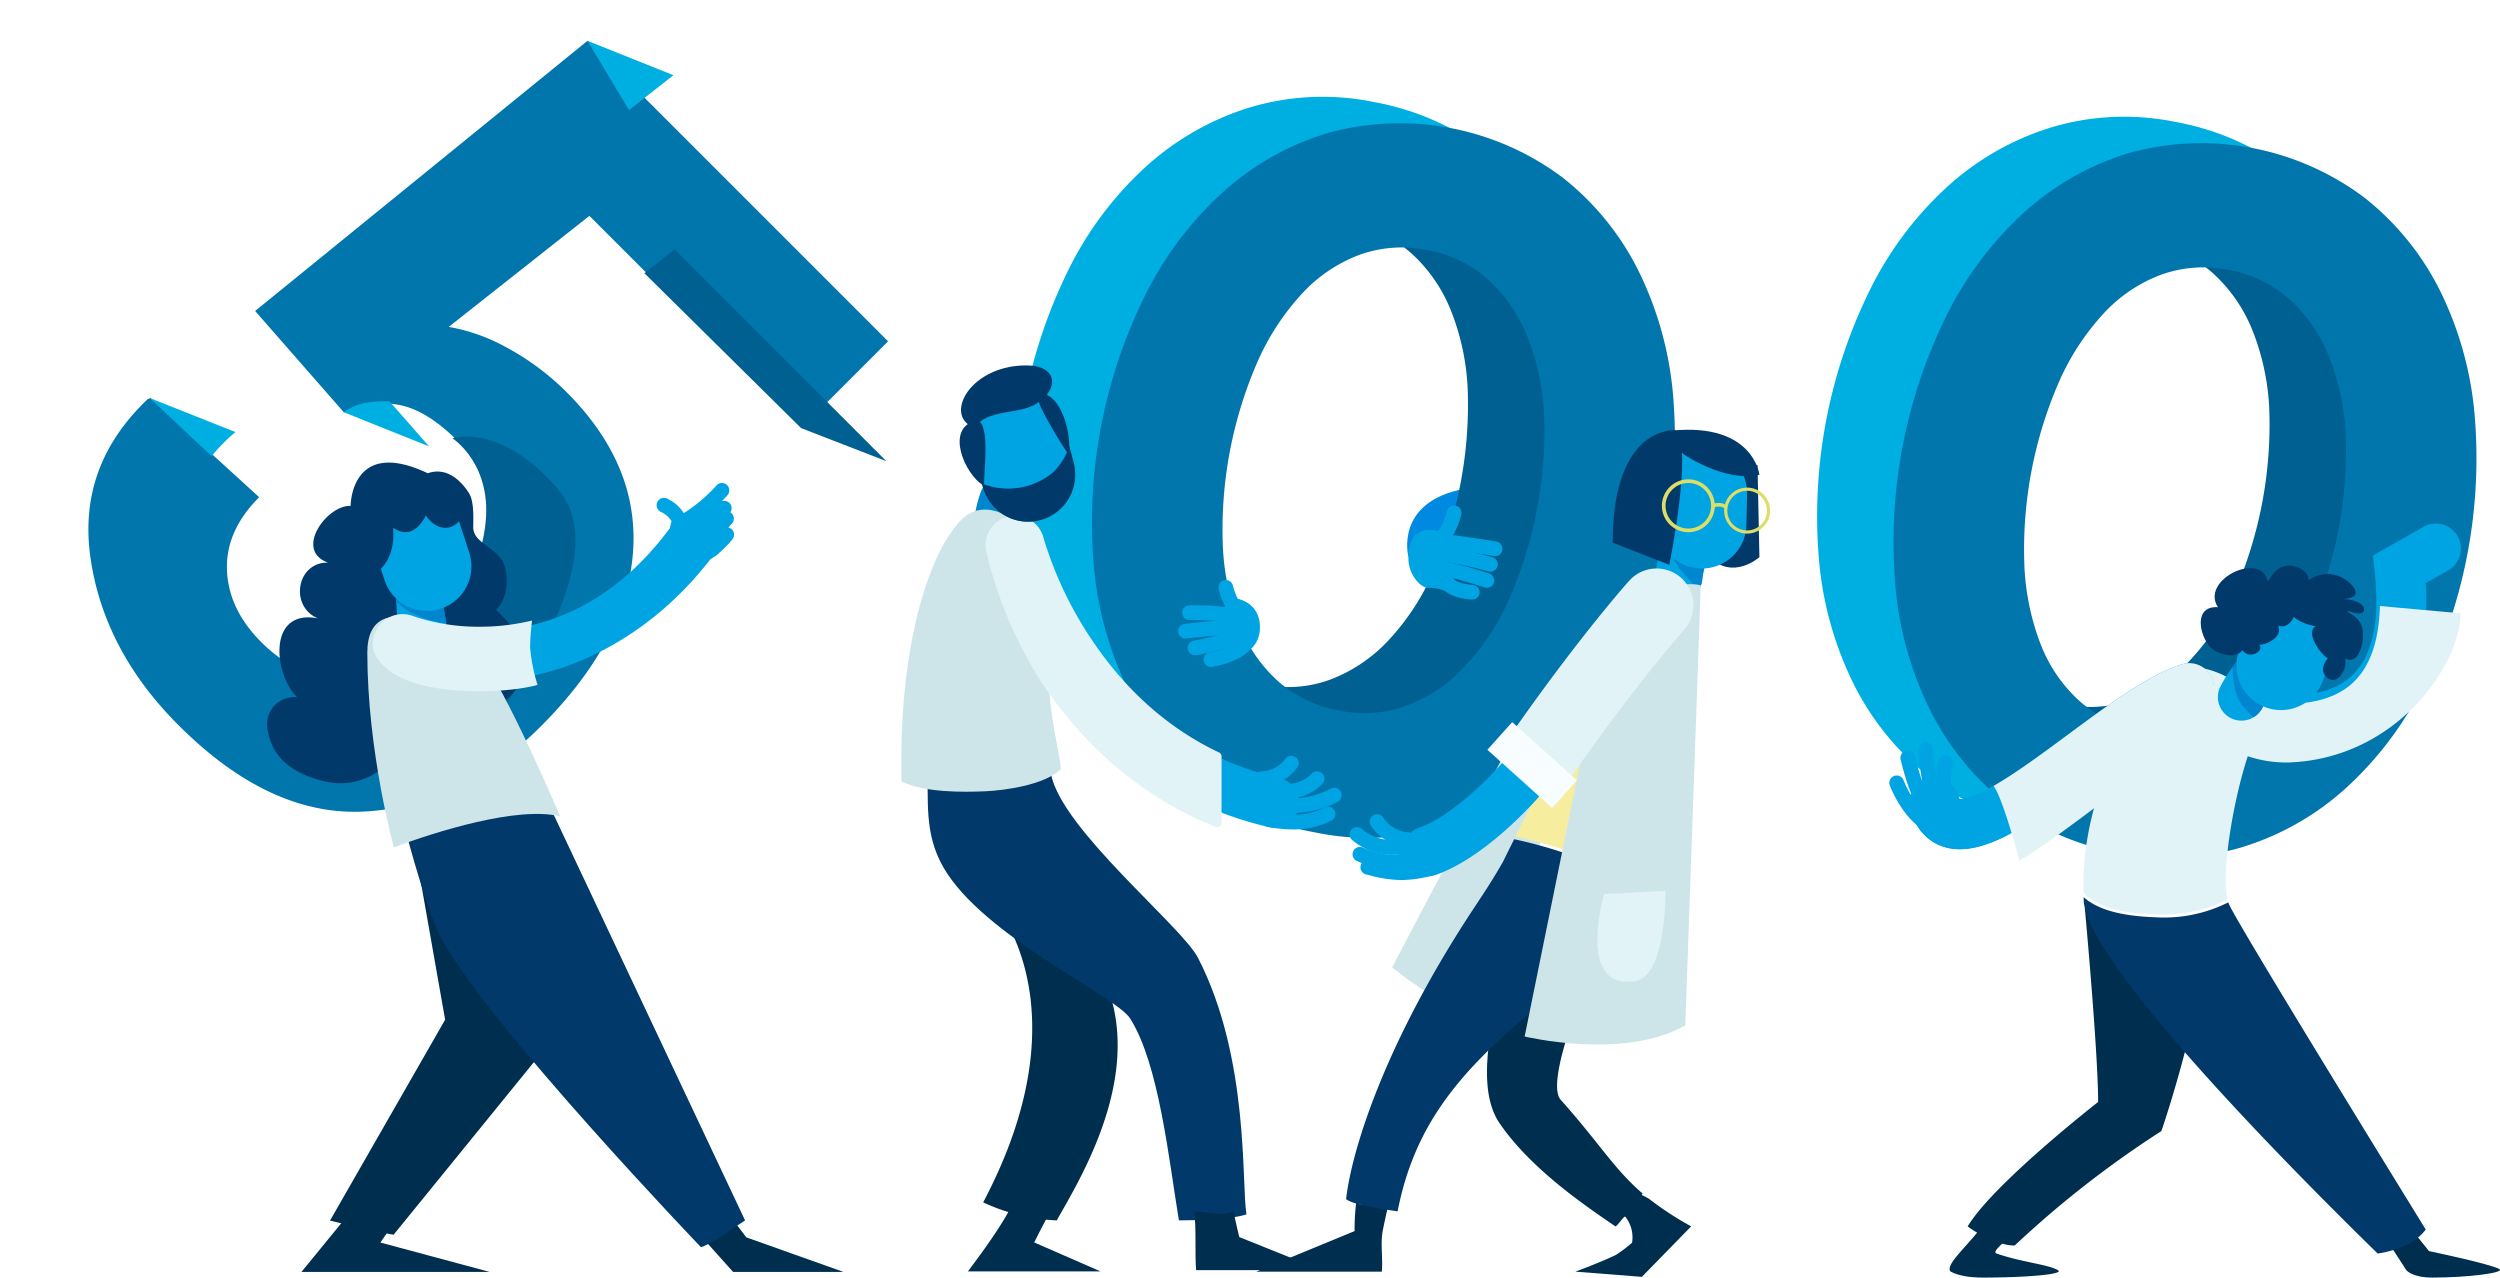 <svg xmlns="http://www.w3.org/2000/svg" xmlns:xlink="http://www.w3.org/1999/xlink" width="587.643" height="300.305" viewBox="0 0 587.643 300.305"><defs><filter id="a" x="0" y="0" width="233.183" height="221.182" filterUnits="userSpaceOnUse"><feOffset dx="-20" dy="-8" input="SourceAlpha"/><feGaussianBlur result="b"/><feFlood flood-color="#00afe2"/><feComposite operator="in" in2="b"/><feComposite in="SourceGraphic"/></filter></defs><g transform="translate(-24.324 -156.207)"><g transform="translate(461.75 173.716)"><g transform="translate(-10.391 9.948)"><path d="M254.4,327.953c1.635-4.292,3.15-8.65,4.918-12.893a33.5,33.5,0,0,1-3.61-.478,29.459,29.459,0,0,1-14.49-6.963,35.16,35.16,0,0,1-9.17-13.5,58.207,58.207,0,0,1-3.76-18.579,98.659,98.659,0,0,1,8.238-43.133,58.356,58.356,0,0,1,10.324-15.768,35.189,35.189,0,0,1,13.5-9.167,31.078,31.078,0,0,1,28,3.948c1.667-3.327,3.459-6.593,5.165-9.85,2.015-3.853,3.886-7.777,5.678-11.736.765-1.693,1.429-3.436,2.124-5.165a62.714,62.714,0,0,0-19.446-7.007,59.915,59.915,0,0,0-28.738,1.1,64.443,64.443,0,0,0-24.266,13.462,81.634,81.634,0,0,0-18.313,23.71,120.219,120.219,0,0,0-12.5,65.453,81.642,81.642,0,0,0,8.283,28.789,64.39,64.39,0,0,0,17.6,21.459,59.208,59.208,0,0,0,24.229,11.19C250.355,337.922,252.485,332.986,254.4,327.953Z" transform="translate(-197.452 -176.439)" fill="#00afe2"/><path d="M316.1,236.535a81.72,81.72,0,0,0-8.284-28.79,64.508,64.508,0,0,0-17.594-21.46,55.481,55.481,0,0,0-6.254-4.26c-.69,1.727-1.348,3.468-2.127,5.154-1.827,3.945-3.656,7.883-5.678,11.734-1.724,3.278-3.531,6.566-5.208,9.918.6.455,1.177.928,1.741,1.432a36.338,36.338,0,0,1,9.282,13.52,56.609,56.609,0,0,1,3.9,18.485,98.741,98.741,0,0,1-8.24,43.133,56.457,56.457,0,0,1-10.462,15.86,36.235,36.235,0,0,1-13.612,9.145,28.276,28.276,0,0,1-11.482,1.706c-1.958,4.642-3.605,9.423-5.389,14.124-1.766,4.65-3.751,9.208-5.793,13.744.46.1.917.192,1.382.281a59.867,59.867,0,0,0,28.735-1.1,64.445,64.445,0,0,0,24.266-13.46,81.653,81.653,0,0,0,18.313-23.712,120.192,120.192,0,0,0,12.5-65.45Z" transform="translate(-179.501 -173.441)" fill="#006091"/><g transform="translate(17.97 6.107)"><path d="M261.923,347.236a59.958,59.958,0,0,1-26.307-11.619,64.369,64.369,0,0,1-17.594-21.46,81.594,81.594,0,0,1-8.286-28.79,120.235,120.235,0,0,1,12.5-65.45,81.64,81.64,0,0,1,18.313-23.71,64.458,64.458,0,0,1,24.266-13.463,63.854,63.854,0,0,1,55.042,10.514,64.494,64.494,0,0,1,17.6,21.46,81.739,81.739,0,0,1,8.284,28.79,120.2,120.2,0,0,1-12.5,65.452,81.651,81.651,0,0,1-18.313,23.71,64.414,64.414,0,0,1-24.266,13.462A59.95,59.95,0,0,1,261.923,347.236Zm5.48-28.678a29.042,29.042,0,0,0,15.805-1.177,36.268,36.268,0,0,0,13.612-9.145,56.529,56.529,0,0,0,10.462-15.859,98.726,98.726,0,0,0,8.238-43.136,56.6,56.6,0,0,0-3.9-18.484,36.364,36.364,0,0,0-9.283-13.52,29.082,29.082,0,0,0-14.259-6.92,29.515,29.515,0,0,0-16.039,1.133,35.181,35.181,0,0,0-13.5,9.168,58.319,58.319,0,0,0-10.322,15.767,98.761,98.761,0,0,0-8.24,43.134,58.248,58.248,0,0,0,3.762,18.577,35.162,35.162,0,0,0,9.168,13.5A29.452,29.452,0,0,0,267.4,318.558Z" transform="translate(-209.146 -180.413)" fill="#0076ad"/></g></g><path d="M347.9,349.315c-3.846,4.987-8.366,8.695-7.375,10.377,0,0,2.047,1.489,7.7,1.489,9.687,0,19.206-.738,17.643-1.72-2.167-1.36-8.438-1.852-14.43-3.926-1.481-.513,3.241-3.382,1.952-3.851A29.04,29.04,0,0,1,347.9,349.315Z" transform="translate(-319.539 -78.386)" fill="#002e4f"/><path d="M411.453,358.853s1.272,1.786,6.156,1.786c8.377,0,17.105-1.137,15.755-1.987-1.872-1.174-16.552-4.238-16.552-4.238l-3.292-4.088-5.583,3.089Z" transform="translate(-283.285 -77.843)" fill="#002e4f"/><g transform="translate(86.368 105.563)"><path d="M398.288,293.717a45.152,45.152,0,0,1-10.929-1.3,5.882,5.882,0,0,1,3.078-11.353c.2.054,13.431,3.442,21.15-3.183,5.168-4.436,7.13-12.789,5.835-24.829l-.412-3.84L428.9,242.47a5.881,5.881,0,1,1,5.8,10.233l-5.259,2.98c.831,14.181-2.614,24.66-10.262,31.178C412.73,292.357,404.681,293.717,398.288,293.717Z" transform="translate(-383.024 -241.705)" fill="#00a4e2"/></g><g transform="translate(83.818 124.941)"><path d="M419.533,254.315c-.223,8.553-2.5,14.742-6.808,18.441-8.467,7.269-22.972,3.562-23.221,3.5a6.457,6.457,0,0,0-3.381,12.464,28.485,28.485,0,0,0,12,2.368c25.025-.888,40.128-22.474,40.406-35.059Z" transform="translate(-381.365 -254.315)" fill="#e1f3f6"/></g><path d="M370.674,300.453s3.138,33.829,3.138,45.679c0,0-24.634,19.2-30.665,29.242,2.591,1.972,7.711,4.589,11.066,4.487a239.634,239.634,0,0,1,34.475-26.9s7.783-22.574,10.205-41.687Z" transform="translate(-318.059 -104.611)" fill="#002e4f"/><path d="M378.729,321.879a33.143,33.143,0,0,0,15.987-3.505c-1.6-6.755,1.809-26.688,6.092-37.341,0,0,3.379-7.416,1.011-9.7-8.762-8.427-16.22-7.737-18.539-7.83-8.043,6.789-23.009,26.827-22.41,53.307C365,321.158,373.4,321.843,378.729,321.879Z" transform="translate(-308.557 -124.44)" fill="#e1f3f6"/><path d="M433.049,381.977c3.207-.891,6.282-2.373,8.255-5-9.512-15.429-44.391-72.092-46.28-76.527-.049-.115-.092-.247-.137-.375a33.691,33.691,0,0,1-17.159,3.505c-5.162-.2-12.632-.922-16.846-4.742.011.273.012.542.025.819.728,14.791,49.793,64.107,69.1,82.964A25.185,25.185,0,0,0,433.049,381.977Z" transform="translate(-308.54 -105.475)" fill="#00396a"/><g transform="translate(11.415 138.372)"><path d="M346.06,306.785a12.194,12.194,0,0,1-3.92-.616c-2.594-.867-6.025-3.052-7.647-8.521a5.881,5.881,0,1,1,11.276-3.342,4.052,4.052,0,0,0,.283.728c.627.028,2.955-.177,8.626-3.508,5.065-2.974,11.057-7.407,16.852-11.693,9.79-7.246,19.037-14.086,26.674-16.5a5.881,5.881,0,0,1,3.55,11.213c-5.767,1.826-14.645,8.4-23.231,14.743C365.956,298.586,354.873,306.785,346.06,306.785Z" transform="translate(-334.249 -263.055)" fill="#00a4e2"/></g><g transform="translate(11.415 138.372)"><path d="M357.064,292.944c-.721-3.462-1.475-7.287-3.668-10.132-4.741,2.626-6.766,2.8-7.344,2.778a4.053,4.053,0,0,1-.283-.728,5.881,5.881,0,1,0-11.276,3.342c1.621,5.469,5.053,7.654,7.647,8.521a12.194,12.194,0,0,0,3.92.616c3.418,0,7.176-1.237,11.232-3.29Q357.177,293.5,357.064,292.944Z" transform="translate(-334.249 -253.611)" fill="#00a4e2"/><path d="M398.684,267.163a5.884,5.884,0,0,0-7.381-3.833c-7.637,2.417-16.884,9.257-26.674,16.5-5.795,4.286-11.787,8.719-16.852,11.693-.23.138-.449.258-.67.384,2.2,2.906,6.006,17.234,6.073,17.562,6.234-3.263,36.148-26.035,42.633-32.907C398.043,274.2,399.664,270.261,398.684,267.163Z" transform="translate(-327.348 -263.055)" fill="#e1f3f6"/></g><path d="M331.773,281.365" transform="translate(-324.164 -114.856)" fill="none" stroke="#20c6f0" stroke-linecap="round" stroke-miterlimit="10" stroke-width="7.654"/><g transform="translate(6.674 164.781)"><path d="M339.4,292.81a1.727,1.727,0,0,1-1-.321c-4.615-3.3-7.021-9.646-7.123-9.913a1.73,1.73,0,1,1,3.241-1.212h0c.022.057,2.148,5.637,5.893,8.311a1.73,1.73,0,0,1-1.008,3.136Z" transform="translate(-331.164 -280.24)" fill="#00a4e2"/></g><g transform="translate(9.282 158.884)"><path d="M338.491,290.653a1.725,1.725,0,0,1-1.414-.733c-2.207-3.127-3.975-10.559-4.171-11.393a1.73,1.73,0,0,1,3.37-.784c.487,2.093,2.087,8,3.625,10.181a1.731,1.731,0,0,1-1.411,2.729Z" transform="translate(-332.862 -276.403)" fill="#00a4e2"/></g><g transform="translate(13.463 156.851)"><path d="M339.418,290.39a1.73,1.73,0,0,1-1.6-1.077c-1.584-3.883-2.2-12.029-2.228-12.375a1.73,1.73,0,0,1,3.45-.255c.161,2.2.838,8.521,1.981,11.324a1.73,1.73,0,0,1-1.6,2.383Z" transform="translate(-335.582 -275.08)" fill="#00a4e2"/></g><g transform="translate(17.711 159.982)"><path d="M340.529,288.462a1.731,1.731,0,0,1-1.675-1.3,20.338,20.338,0,0,1-.052-8.716,1.73,1.73,0,0,1,3.367.793,17.068,17.068,0,0,0,.035,7.06,1.729,1.729,0,0,1-1.243,2.107A1.678,1.678,0,0,1,340.529,288.462Z" transform="translate(-338.346 -277.117)" fill="#00a4e2"/></g><g transform="translate(83.903 135.838)"><path d="M386.951,277.449a5.535,5.535,0,0,1-5-7.9,33.211,33.211,0,0,1,4.108-6.179,5.536,5.536,0,0,1,8.466,7.137h0a21.873,21.873,0,0,0-2.566,3.773A5.537,5.537,0,0,1,386.951,277.449Z" transform="translate(-381.42 -261.406)" fill="#00a4e2"/></g><g transform="translate(87.396 135.838)"><path d="M386.53,274.6c.655.724,1.342,1.4,2.056,2.053a5.5,5.5,0,0,0,2.154-2.374,21.874,21.874,0,0,1,2.566-3.773,5.536,5.536,0,0,0-8.466-7.137c-.109.132-.559.672-1.148,1.452C383.744,268.309,384.109,271.932,386.53,274.6Z" transform="translate(-383.693 -261.406)" fill="#0086cf"/></g><g transform="translate(88.268 121.752)"><path d="M404.4,273.413A10.465,10.465,0,0,1,390.74,279.1h0a10.468,10.468,0,0,1-5.687-13.666l2.769-6.714a10.464,10.464,0,0,1,13.664-5.687h0a10.466,10.466,0,0,1,5.684,13.663Z" transform="translate(-384.26 -252.24)" fill="#00a4e2"/></g><path d="M389.153,266.862c-.851,3.6-6.016,2.443-7.956.564-2.672-2.583-4.267-9.9,1.654-9.508-4.264-6.439,10.2-13.422,11.721-5.981,1.131-1.919,2.287-3.644,4.8-3.806,1.812-.115,4.985,1.286,4.722,3.507a7.5,7.5,0,0,1,9.271.187c.851.688,2.387,2.219,1.618,3.335-.423.615-2.6.805-3.332,1.027,1.259-.57,6.413.579,5.4,2.723-.472,1-3,.1-3.733-.112a2.21,2.21,0,0,0,0,.226c2.754,1.509,3.888,3.04,3.557,6.468-.152,1.575-.9,4.553-2.772,4.778-.96.114-2.068-.492-2.053-1.5,2.3,2.3-.957,8.444-3.862,5.412-1.139-1.188-.59-3.181.49-4.208-1.718-.988-5.446-6.213-2.794-7.611-1.24.029-6.98-1.918-5.154-3.57.483,1.916-1.889,4.4-3.776,3.41,1.174,2.554-2.277,4.461-4.4,4.55,1.3,1.632-2.7,3.571-3.925,1.2Z" transform="translate(-298.922 -132.696)" fill="#00396a"/></g><g transform="translate(236.173 178.984)"><path d="M257.689,252.284s-3.359-12.858,13.3-15.913l-1.269,15.45Z" transform="translate(-138.498 -144.273)" fill="#0089e0"/><g transform="translate(25.362 102.414)"><path d="M223.6,281.147a23.472,23.472,0,0,1-10.167-2.217c-15.135-7.152-16.818-28.64-16.881-29.551a5.881,5.881,0,0,1,11.731-.841c.329,4.324,2.8,16.294,10.2,19.77,6.112,2.869,15.59-.051,27.414-8.449a5.882,5.882,0,1,1,6.809,9.592C241.736,277.238,231.992,281.147,223.6,281.147Z" transform="translate(-196.534 -243.084)" fill="#cde5e8"/></g><g transform="translate(26.773)"><path d="M254.4,327.953c1.635-4.292,3.15-8.65,4.918-12.893a33.5,33.5,0,0,1-3.61-.478,29.459,29.459,0,0,1-14.49-6.963,35.16,35.16,0,0,1-9.17-13.5,58.207,58.207,0,0,1-3.76-18.579,98.659,98.659,0,0,1,8.238-43.133,58.356,58.356,0,0,1,10.324-15.768,35.189,35.189,0,0,1,13.5-9.167,31.078,31.078,0,0,1,28,3.948c1.667-3.327,3.459-6.593,5.165-9.85,2.015-3.853,3.886-7.777,5.678-11.736.765-1.693,1.429-3.436,2.124-5.165a62.714,62.714,0,0,0-19.446-7.007,59.915,59.915,0,0,0-28.738,1.1,64.443,64.443,0,0,0-24.266,13.462,81.634,81.634,0,0,0-18.313,23.71,120.219,120.219,0,0,0-12.5,65.453,81.642,81.642,0,0,0,8.283,28.789,64.39,64.39,0,0,0,17.6,21.459,59.208,59.208,0,0,0,24.229,11.19C250.355,337.922,252.485,332.986,254.4,327.953Z" transform="translate(-197.452 -176.439)" fill="#00afe2"/><path d="M316.1,236.535a81.72,81.72,0,0,0-8.284-28.79,64.508,64.508,0,0,0-17.594-21.46,55.481,55.481,0,0,0-6.254-4.26c-.69,1.727-1.348,3.468-2.127,5.154-1.827,3.945-3.656,7.883-5.678,11.734-1.724,3.278-3.531,6.566-5.208,9.918.6.455,1.177.928,1.741,1.432a36.338,36.338,0,0,1,9.282,13.52,56.609,56.609,0,0,1,3.9,18.485,98.741,98.741,0,0,1-8.24,43.133,56.457,56.457,0,0,1-10.462,15.86,36.235,36.235,0,0,1-13.612,9.145,28.276,28.276,0,0,1-11.482,1.706c-1.958,4.642-3.605,9.423-5.389,14.124-1.766,4.65-3.751,9.208-5.793,13.744.46.1.917.192,1.382.281a59.867,59.867,0,0,0,28.735-1.1,64.445,64.445,0,0,0,24.266-13.46,81.653,81.653,0,0,0,18.313-23.712,120.192,120.192,0,0,0,12.5-65.45Z" transform="translate(-179.501 -173.441)" fill="#006091"/><g transform="translate(17.97 6.107)"><path d="M261.923,347.236a59.958,59.958,0,0,1-26.307-11.619,64.369,64.369,0,0,1-17.594-21.46,81.594,81.594,0,0,1-8.286-28.79,120.235,120.235,0,0,1,12.5-65.45,81.64,81.64,0,0,1,18.313-23.71,64.458,64.458,0,0,1,24.266-13.463,63.854,63.854,0,0,1,55.042,10.514,64.494,64.494,0,0,1,17.6,21.46,81.739,81.739,0,0,1,8.284,28.79,120.2,120.2,0,0,1-12.5,65.452,81.651,81.651,0,0,1-18.313,23.71,64.414,64.414,0,0,1-24.266,13.462A59.95,59.95,0,0,1,261.923,347.236Zm5.48-28.678a29.042,29.042,0,0,0,15.805-1.177,36.268,36.268,0,0,0,13.612-9.145,56.529,56.529,0,0,0,10.462-15.859,98.726,98.726,0,0,0,8.238-43.136,56.6,56.6,0,0,0-3.9-18.484,36.364,36.364,0,0,0-9.283-13.52,29.082,29.082,0,0,0-14.259-6.92,29.515,29.515,0,0,0-16.039,1.133,35.181,35.181,0,0,0-13.5,9.168,58.319,58.319,0,0,0-10.322,15.767,98.761,98.761,0,0,0-8.24,43.134,58.248,58.248,0,0,0,3.762,18.577,35.162,35.162,0,0,0,9.168,13.5A29.452,29.452,0,0,0,267.4,318.558Z" transform="translate(-209.146 -180.413)" fill="#0076ad"/></g></g><g transform="translate(83.44 78.237)"><path d="M314.934,233.725l.449,21.62s-6.175,5.534-11.705,0L305.717,231Z" transform="translate(-197.107 -225.394)" fill="#00396a"/><path d="M300.488,345.591c-.353-.28-2.763-1.4-3.1-1.681a28.771,28.771,0,0,1-3.754,4.616,7.807,7.807,0,0,1,2.831,7.359,32.424,32.424,0,0,1-3.751,2.843c-3.364,1.657-9.568,3.959-9.568,3.959l15.624,1.225,11.588-11.871A73.356,73.356,0,0,1,300.488,345.591Z" transform="translate(-208.125 -164.791)" fill="#002e4f"/><path d="M265.477,345.578c-2.49-.435-5.629,1.471-7.654,0a51.4,51.4,0,0,0-.38,6.717l-23.115,9.532h29.52c.266-3.146-.3-6.165.126-9.079C264.191,351.25,265.205,347.021,265.477,345.578Z" transform="translate(-234.328 -163.931)" fill="#002e4f"/><path d="M281.231,277.283l-26.12,49.631s10.583,8.953,21,11.937L295.7,280.375Z" transform="translate(-223.173 -200.551)" fill="#cde5e8"/><path d="M302.042,377.535a36.951,36.951,0,0,0,4.149-5.457c-6.757-5.79-10.062-11.756-19.244-22.024-3.8-4.251,6.265-28.586,8.707-32.668,4.39-7.335,5.068-12.653,8.5-25.208l-25.509,9.529c-6.072,21.751-13.147,43.506-6.053,53.88,7.495,10.971,20.795,19.807,27.214,24.219C300.051,379.974,301.829,377.372,302.042,377.535Z" transform="translate(-215.384 -192.557)" fill="#002e4f"/><g transform="translate(41.977 17.82)"><path d="M263.373,248.349a1.729,1.729,0,0,1-1.4-2.737,14.711,14.711,0,0,0,2.511-5.243,1.73,1.73,0,0,1,3.408.6,17.75,17.75,0,0,1-3.107,6.662A1.728,1.728,0,0,1,263.373,248.349Z" transform="translate(-261.644 -238.947)" fill="#00a4e2"/></g><path d="M300,319.641c7.593-20.849,14.076-53.564,16.5-66.62a32.813,32.813,0,0,0-3.743-1.282c-2.253-.621-4.953-1.354-7.263-.636a13.954,13.954,0,0,0-3.239,1.612,37.239,37.239,0,0,0-1.337,5.222s-16.311,31.179-26.937,52.441A105.948,105.948,0,0,1,300,319.641Z" transform="translate(-213.042 -214.761)" fill="#f6ee9e"/><path d="M287.592,289.99l-.012-.006c-.94,1.885-1.835,3.69-2.665,5.379h-.008c-2.09,3.7-4.343,7.129-6.525,10.419-20.987,31.643-28.913,56.865-30.313,68.8,2,1.564,9.583,2.449,12.108,2.887,3.873-19.785,13.947-32.416,32-47.339,6.041-4.994,10.56-11.34,14.531-16.606,2.367-3.14,4.715-8.174,6.969-14.268A105.66,105.66,0,0,0,287.592,289.99Z" transform="translate(-226.953 -193.734)" fill="#00396a"/><g transform="translate(34.39 35.382)"><path d="M262.59,319.953a5.881,5.881,0,0,1-1.927-11.438c7.136-2.473,18.079-12.228,25.459-22.691,14.974-21.231,25.487-33,25.928-33.494a5.88,5.88,0,1,1,8.755,7.851h0a395.411,395.411,0,0,0-25.072,32.42c-7.283,10.328-20.16,23.192-31.217,27.026A5.852,5.852,0,0,1,262.59,319.953Z" transform="translate(-256.707 -250.375)" fill="#00a4e2"/></g><g transform="translate(93.794 23.295)"><path d="M300.9,259.423c-.135,0-.272-.006-.41-.015a5.538,5.538,0,0,1-5.116-5.926,33.172,33.172,0,0,1,1.609-7.244,5.535,5.535,0,0,1,10.465,3.608,22.13,22.13,0,0,0-1.033,4.443A5.541,5.541,0,0,1,300.9,259.423Z" transform="translate(-295.363 -242.509)" fill="#00a4e2"/></g><g transform="translate(96.108 23.295)"><path d="M301.716,253.584a25.024,25.024,0,0,0,3.179,3.041,5.507,5.507,0,0,0,.716-2.336,22.127,22.127,0,0,1,1.033-4.443,5.533,5.533,0,0,0-9.775-4.959C297.379,248.013,299.932,251.535,301.716,253.584Z" transform="translate(-296.869 -242.509)" fill="#0086cf"/></g><g transform="translate(94.29 4.422)"><path d="M316.613,248.192a10.466,10.466,0,0,1-10.7,10.227h0a10.465,10.465,0,0,1-10.227-10.7l.163-7.263a10.464,10.464,0,0,1,10.7-10.228h0a10.466,10.466,0,0,1,10.227,10.7Z" transform="translate(-295.686 -230.228)" fill="#00a4e2"/></g><g transform="translate(22.644 98.063)"><path d="M258.388,296.438a21.7,21.7,0,0,1-8.264-1.949,1.73,1.73,0,0,1,1.34-3.19c4.553,1.915,8.177,2.188,10.484.793a1.729,1.729,0,1,1,1.79,2.958A10.133,10.133,0,0,1,258.388,296.438Z" transform="translate(-249.063 -291.164)" fill="#00a4e2"/></g><g transform="translate(24.461 101.108)"><path d="M259.824,297.889a29.914,29.914,0,0,1-7.473-1.143l-.779-.186a1.73,1.73,0,0,1,.807-3.364l.785.189c4.2,1.014,6.969,1.686,13.1.1a1.731,1.731,0,0,1,.864,3.353A28.961,28.961,0,0,1,259.824,297.889Z" transform="translate(-250.246 -293.145)" fill="#00a4e2"/></g><g transform="translate(21.952 93.415)"><path d="M258.511,294.654a14.832,14.832,0,0,1-9.337-3.511,1.729,1.729,0,0,1,2.333-2.554,10.916,10.916,0,0,0,9.5,2.284,1.73,1.73,0,1,1,.862,3.35A13.44,13.44,0,0,1,258.511,294.654Z" transform="translate(-248.613 -288.139)" fill="#00a4e2"/></g><g transform="translate(26.673 90.386)"><path d="M260.487,293.855c-.068,0-.135-.006-.2-.012a11.148,11.148,0,0,1-8.386-5.111,1.73,1.73,0,0,1,3.026-1.678,7.7,7.7,0,0,0,5.761,3.353,1.73,1.73,0,0,1-.2,3.448Z" transform="translate(-251.685 -286.168)" fill="#00a4e2"/></g><g transform="translate(41.616 24.527)"><path d="M275.939,248.5a1.623,1.623,0,0,1-.283-.025c-2.864-.473-10.7-1.706-12.517-1.706a1.73,1.73,0,0,1,0-3.461c2.434,0,12,1.574,13.081,1.755a1.73,1.73,0,0,1-.281,3.436Z" transform="translate(-261.409 -243.311)" fill="#00a4e2"/></g><g transform="translate(40.817 27.35)"><path d="M275.111,251.147a1.666,1.666,0,0,1-.456-.061c-.083-.022-8.309-2.261-12.135-2.479a1.729,1.729,0,0,1,.2-3.453c4.191.238,12.5,2.5,12.85,2.6a1.73,1.73,0,0,1-.455,3.4Z" transform="translate(-260.889 -245.148)" fill="#00a4e2"/></g><g transform="translate(40.205 30.696)"><path d="M274.492,253.782a1.807,1.807,0,0,1-.532-.08c-7.79-2.516-9.709-2.669-10.739-2.752a7.491,7.491,0,0,1-1.443-.221,1.73,1.73,0,1,1,.885-3.345,4.2,4.2,0,0,0,.833.118c1.256.1,3.353.27,11.525,2.907a1.728,1.728,0,0,1-.53,3.373Z" transform="translate(-260.491 -247.326)" fill="#00a4e2"/></g><g transform="translate(42.524 34.449)"><path d="M270.26,255.242c-.04,0-.083,0-.124-.006-7.8-.558-8.125-4.792-8.135-5.274l3.459-.081a.41.41,0,0,0-.009-.112c0,.018.36,1.692,4.933,2.019a1.73,1.73,0,0,1-.123,3.455Z" transform="translate(-262 -249.768)" fill="#00a4e2"/></g><path d="M266.095,256.968a9.944,9.944,0,0,0-3.84-.693c-1.967,0-4.641-3.338-4.641-6.8,0,0-.96-10.213,9.821-5.594Z" transform="translate(-221.842 -219.123)" fill="#00a4e2"/><path d="M290.5,282.88,275.383,357.3s23.407,5.64,37.765-2.629l3.631-103.4S300.713,245.647,290.5,282.88Z" transform="translate(-212.293 -214.675)" fill="#cde5e8"/><path d="M288.031,298.651l14.479-.778s.347,22.141-8.3,21.277C294.209,319.15,282.373,321.737,288.031,298.651Z" transform="translate(-206.327 -189.5)" fill="#e1f3f6"/><path d="M314.384,250.785a8.65,8.65,0,0,0-12.211.661c-.443.495-11.02,12.324-26.129,33.748-.99,1.4-2.078,2.834-3.236,4.257l-1.537,1.884,1.675,1.766c1.783,1.884,3.654,3.722,5.463,5.5q1.473,1.445,2.932,2.9l2.138,2.142,1.942-2.319c1.735-2.068,3.335-4.14,4.758-6.153,14.448-20.489,24.766-32.053,24.87-32.17A8.66,8.66,0,0,0,314.384,250.785Z" transform="translate(-214.5 -215.959)" fill="#e1f3f6"/><rect width="8.742" height="20.46" transform="translate(54.325 75.226) rotate(-48.062)" fill="#f8fdff"/><path d="M288.852,253.856l13.3,5.211s5.654-27.515,1.528-31.641C303.68,227.426,288.852,226.022,288.852,253.856Z" transform="translate(-205.064 -227.316)" fill="#00396a"/><path d="M299.492,232.252c.472.7,10.789,7.587,18.892,5.683,0,0-1.385-12.163-20.3-10.411Z" transform="translate(-200.108 -227.351)" fill="#00396a"/><path d="M308.224,241a5.783,5.783,0,1,1-5.783-5.781A5.783,5.783,0,0,1,308.224,241Z" transform="translate(-200.874 -223.128)" fill="none" stroke="#dddd67" stroke-miterlimit="10" stroke-width="0.868"/><path d="M316.2,241.476a5.03,5.03,0,1,1-5.03-5.03A5.03,5.03,0,0,1,316.2,241.476Z" transform="translate(-195.786 -222.469)" fill="none" stroke="#dddd67" stroke-miterlimit="10" stroke-width="0.755"/><path d="M304.185,239.065s1.921-.75,3.064.393" transform="translate(-196.834 -221.193)" fill="none" stroke="#dddd67" stroke-miterlimit="10" stroke-width="0.868"/></g><g transform="translate(0 63.114)"><g transform="translate(16.996 26.211)"><path d="M196.63,251.48c-.135,0-.27-.006-.407-.017a5.534,5.534,0,0,1-5.117-5.924,33.259,33.259,0,0,1,1.607-7.243,5.535,5.535,0,0,1,10.467,3.605,22.165,22.165,0,0,0-1.034,4.446A5.539,5.539,0,0,1,196.63,251.48Z" transform="translate(-191.09 -234.566)" fill="#0086cf"/></g><g transform="translate(0 33.887)"><path d="M192.557,370.436a45.441,45.441,0,0,0,17.3,4.232c5.978-10.637,23.985-39.441,7.6-63.081l-23.169-12.452S217.456,323.308,192.557,370.436Z" transform="translate(-173.307 -207.587)" fill="#002e4f"/><path d="M205.8,354.638s2.141-4.343,3.813-7.261c-1.255-.152-6.866-.38-9.171-1.266-2.164,4.418-6.878,10.892-10.208,15.332h31.134Z" transform="translate(-174.555 -182.375)" fill="#002e4f"/><path d="M247.663,324.446c-3.873-7.516-32-30.149-34.544-43.15-.224-1.148-.418-2.331-.585-3.541-4.516,2.388-10.379,3.037-15.026,3.275-5.269.266-8.418.593-13.519-1.889.432,8.068-.881,15.857,3.825,24.03,9.342,16.214,40.377,30.1,43.84,35.455,6.826,10.571,9.186,33.517,11.512,47.515,3.654,0,12.318-.158,15.879-1.423C257.842,377.541,259.792,347.992,247.663,324.446Z" transform="translate(-177.905 -219.062)" fill="#00396a"/><path d="M235.438,352.939s-1.01-4.094-1.312-6c-3.562,1.252-5.635-.008-9.3,0,.555,3.473.144,9.963.466,13.772h29.52Z" transform="translate(-155.988 -181.932)" fill="#002e4f"/><path d="M199.849,305.776c4.495-.206,13.94-1.458,17.729-5.246-.776-6.17-3.534-16.1-2.563-24.09,3.292-27.089-9.935-35.209-9.935-35.209s-6.09-4.258-11.026.827c-7.441,7.665-14.7,29.337-13.973,61.378C185.21,306.084,194.458,306.022,199.849,305.776Z" transform="translate(-180.03 -239.562)" fill="#cde5e8"/></g><g transform="translate(20.857 36.384)"><path d="M260.4,313.456a5.769,5.769,0,0,1-1.334-.154c-21.316-4.945-39.368-17.717-52.205-36.935a98.8,98.8,0,0,1-13.079-27.862,5.881,5.881,0,0,1,11.4-2.881,88.848,88.848,0,0,0,11.678,24.543c11.287,16.73,26.379,27.39,44.861,31.679a5.881,5.881,0,0,1-1.325,11.61Z" transform="translate(-193.603 -241.187)" fill="#00a4e2"/></g><path d="M247.808,296.149c-11.745-5.561-21.745-14.378-29.719-26.2a88.2,88.2,0,0,1-11.533-24.216,6.919,6.919,0,0,0-13.417,3.39l.029.128a98.766,98.766,0,0,0,13.194,30.825c10.351,15.5,24.4,27.1,40.617,33.553a1.065,1.065,0,0,0,.384.072,1.024,1.024,0,0,0,.581-.18,1.037,1.037,0,0,0,.455-.859V297.085A1.034,1.034,0,0,0,247.808,296.149Z" transform="translate(-173.108 -205.165)" fill="#e1f3f6"/><g transform="translate(84.635 103.729)"><path d="M242.495,290.354a30.511,30.511,0,0,1-6-.633,1.729,1.729,0,1,1,.678-3.392c5.151,1.03,9.448.655,12.773-1.116a1.729,1.729,0,1,1,1.624,3.052A19.047,19.047,0,0,1,242.495,290.354Z" transform="translate(-235.105 -285.01)" fill="#00a4e2"/></g><g transform="translate(88.256 99.278)"><path d="M241.474,288.038a17.478,17.478,0,0,1-2.533-.18,1.731,1.731,0,0,1,.5-3.425c5.532.81,10.654-2.062,10.706-2.091a1.73,1.73,0,0,1,1.723,3A22.9,22.9,0,0,1,241.474,288.038Z" transform="translate(-237.462 -282.114)" fill="#00a4e2"/></g><g transform="translate(88.288 95.422)"><path d="M239.928,285.981c-.269,0-.542-.009-.824-.028a1.729,1.729,0,1,1,.218-3.452,7.836,7.836,0,0,0,6.259-2.256,1.729,1.729,0,1,1,2.685,2.179A11.043,11.043,0,0,1,239.928,285.981Z" transform="translate(-237.483 -279.605)" fill="#00a4e2"/></g><g transform="translate(83.022 91.783)"><path d="M235.786,284.334a1.729,1.729,0,0,1-.009-3.458,7.271,7.271,0,0,0,5.523-2.9,1.73,1.73,0,0,1,2.843,1.972A10.8,10.8,0,0,1,235.786,284.334Z" transform="translate(-234.056 -277.237)" fill="#00a4e2"/></g><g transform="translate(74.555 50.436)"><path d="M233.089,259.736a1.725,1.725,0,0,1-1.408-.721,17.781,17.781,0,0,1-3.11-6.662,1.73,1.73,0,0,1,3.41-.585A14.767,14.767,0,0,0,234.492,257a1.727,1.727,0,0,1-.4,2.413A1.709,1.709,0,0,1,233.089,259.736Z" transform="translate(-228.546 -250.33)" fill="#00a4e2"/></g><g transform="translate(66.034 56.384)"><path d="M236.426,258.424a1.857,1.857,0,0,1-.329-.029,83.714,83.714,0,0,0-11.367-.736,1.729,1.729,0,1,1,0-3.458,85.377,85.377,0,0,1,12.019.8,1.729,1.729,0,0,1-.323,3.427Z" transform="translate(-223.001 -254.201)" fill="#00a4e2"/></g><g transform="translate(65.086 59.852)"><path d="M224.113,260.815a1.729,1.729,0,0,1-.212-3.445c1.1-.138,10.814-1.322,13.956-.762a1.729,1.729,0,0,1-.6,3.4c-1.982-.349-8.979.3-12.925.788A1.709,1.709,0,0,1,224.113,260.815Z" transform="translate(-222.384 -256.458)" fill="#00a4e2"/></g><g transform="translate(67.335 61.608)"><path d="M225.576,264.112a1.73,1.73,0,0,1-.324-3.428,48.973,48.973,0,0,0,7.336-1.818c.95-.306,2.133-.685,3.9-1.2a1.729,1.729,0,1,1,.962,3.322c-1.713.5-2.821.854-3.8,1.166a51.992,51.992,0,0,1-7.744,1.924A1.721,1.721,0,0,1,225.576,264.112Z" transform="translate(-223.847 -257.601)" fill="#00a4e2"/></g><g transform="translate(71.061 63.175)"><path d="M228,266.314a1.729,1.729,0,0,1-.289-3.433c5.6-.96,6.719-3.05,6.725-3.07a1.73,1.73,0,1,1,3.285,1.083c-.223.668-1.717,4.075-9.426,5.4A1.929,1.929,0,0,1,228,266.314Z" transform="translate(-226.272 -258.62)" fill="#00a4e2"/></g><path d="M232.2,267.2l-1.319-14.1s6.184.45,6.171,6.929C237.044,262.192,236.42,264.6,232.2,267.2Z" transform="translate(-152.74 -198.409)" fill="#00a4e2"/><g transform="translate(16.821 7.207)"><path d="M214.686,237.852a11.054,11.054,0,0,1-7.86,13.514h0a11.057,11.057,0,0,1-13.517-7.859l-1.962-7.421a11.056,11.056,0,0,1,7.86-13.515h0a11.055,11.055,0,0,1,13.517,7.86Z" transform="translate(-190.976 -222.2)" fill="#00a4e2"/></g><g transform="translate(18.952 18.937)"><path d="M212.9,229.833a14.67,14.67,0,0,1-3.853,6.238,16.453,16.453,0,0,1-16.689,2.574l.2.765a11.056,11.056,0,0,0,21.377-5.655Z" transform="translate(-192.363 -229.833)" fill="#00396a"/></g><path d="M194.359,241.081c-4.154-2.666-8.638-12.8-2.078-15.018,4.058-1.372,2.423,11.137,2.423,14.673Z" transform="translate(-175.238 -212.976)" fill="#00396a"/><path d="M190.912,231.433c-5.019-3.636,1.2-13.923,13.6-13.923,7.665,0,7.608,5.872,2.308,9.041-4.4,2.629-11.22,1.09-14.524,5.574Z" transform="translate(-175.125 -217.51)" fill="#00396a"/><path d="M208.321,236.476a102.041,102.041,0,0,1-6.565-11.1c-.854-1.93-2.024-5.222,1.843-2.883,3.238,1.956,4.994,8.856,4.69,12.354Z" transform="translate(-168.83 -215.271)" fill="#00396a"/></g></g><g transform="translate(75.426 171.698)"><g transform="matrix(1, 0, 0, 1, -51.1, -15.49)" filter="url(#a)"><path d="M-55.187-79l10.336-100.16H55.063v28.793H-15.442l-4.922,41.836A43.406,43.406,0,0,1-7.69-114.618a60.712,60.712,0,0,1,16.611-2.646q24.979-.369,38.7,15.442t13.72,44.358q0,26.332-14.889,43.189T.923,2.584q-24.732,0-42.328-13.1t-16.98-35.991l.246-.615,34.576-1.6q0,11.2,6.768,17.473T.923-24.979q12.8,0,18.642-8.367t5.845-23.871q0-15.5-6.4-24.671T.062-91.055q-10.336,0-15.812,3.814A20.813,20.813,0,0,0-23.563-76.9Z" transform="translate(63.13 175.98) rotate(45)" fill="#0076ad"/></g><path d="M3876.371,6458.733l36.85,36.414,20.021,7.763-49.79-49.79Z" transform="translate(-3776 -6410)" fill="#006091"/><path d="M3831.253,6497.542s9.723,6.178,7.652,20.944-10.434,21.79-10.434,21.79L3843.76,6560s26.125-34.342,12.43-50.36S3831.253,6497.542,3831.253,6497.542Z" transform="translate(-3776 -6410)" fill="#006091"/><path d="M3883.189,6412.191l-20.2-8.087,9.769,16.271Z" transform="translate(-3776 -6410)" fill="#00afe2"/><path d="M3805.666,6491.391l20.084,8.046-9.273-10.572a27.172,27.172,0,0,0-5.867.381A13.721,13.721,0,0,0,3805.666,6491.391Z" transform="translate(-3776 -6410)" fill="#00afe2"/><path d="M3760.125,6488.078s14.578,13.8,14.578,13.625a25.365,25.365,0,0,1,2.484-2.8,31.939,31.939,0,0,1,3.063-2.828Z" transform="translate(-3776 -6410)" fill="#00afe2"/><path d="M102.665,242.565c-5.477-.31-13.423,10.41-5.294,13.326-7.359-.174-9.159,10.23-2.413,13.1-11.814-2.3-10.44,13.011-4.851,18.551a6.365,6.365,0,0,0-7.043,6.955c.578,3.968,2.15,9.469,11.968,12.417s15.821-2.572,20.706-7.777c3.127,6.39,18.585-2.245,16.872-9.889,5.833,2.067,11.06-4.553,11.178-9.843.114-5.162-3.5-9.1-6.94-12.455,2.422-2.217,2.881-6.331,2.244-9.474-1.06-5.22-7.6-5.74-7.6-9.895,0-1.454.278-5.97-.96-7.954-1.973-3.158-5.406-6.284-9.726-4.741C102.665,226.282,102.665,242.565,102.665,242.565Z" transform="translate(-71.357 -139.13)" fill="#00396a"/><path d="M110.417,348.924c-4.991-.87-5.8-.621-10.726-1.824L88.276,361.05h44.281l-25.715-6.918Z" transform="translate(-68.529 -77.557)" fill="#002e4f"/><path d="M159.864,352.09l-2.617-3.438a34.852,34.852,0,0,1-7.488,3.762l6.992,7.8H182.7Z" transform="translate(-35.53 -76.724)" fill="#002e4f"/><path d="M92.653,379.416c4.961,1.216,9.92,2.48,14.942,3.332l36.565-44.984-6.227-17.874-25.6-29.519,7.375,41.834Z" transform="translate(-66.18 -108.004)" fill="#002e4f"/><path d="M136.677,282.643c-10.033-2.662-23.633.707-33.394,4.389,0,0,5.987,23.835,9.916,30.945,11.447,20.7,60.951,72.367,60.951,72.367,2.718-.925,7.957-4.761,10.356-6.313Z" transform="translate(-60.475 -112.664)" fill="#00396a"/><path d="M104.6,310.18c9.687-3.637,29.119-9.772,39.091-7.281,0,0-13.205-31.019-19.2-37.863-4.046-4.615-26.133-17.612-26.133-.621C98.358,287.7,104.6,310.18,104.6,310.18Z" transform="translate(-63.118 -126.491)" fill="#cde5e8"/><g transform="translate(42.04 119.77)"><path d="M110.835,266.343c-.129.045-.258.085-.392.123a5.538,5.538,0,0,1-6.786-3.9,33.286,33.286,0,0,1-.874-7.369,5.535,5.535,0,0,1,11.071-.054,22.171,22.171,0,0,0,.492,4.535A5.535,5.535,0,0,1,110.835,266.343Z" transform="translate(-102.783 -249.637)" fill="#00a4e2"/></g><g transform="translate(42.04 119.77)"><path d="M114.528,260.87a5.679,5.679,0,0,0-.183-1.194,22.171,22.171,0,0,1-.492-4.535,5.535,5.535,0,0,0-11.071.054c0,.069,0,.237.008.469C105.518,258.744,110.013,260.193,114.528,260.87Z" transform="translate(-102.783 -249.637)" fill="#0086cf"/></g><g transform="translate(36.532 100.266)"><path d="M121.864,251.089a10.467,10.467,0,0,1-6.72,13.187h0a10.467,10.467,0,0,1-13.187-6.72l-2.244-6.909a10.466,10.466,0,0,1,6.719-13.187h0a10.464,10.464,0,0,1,13.187,6.72Z" transform="translate(-99.199 -236.945)" fill="#00a4e2"/></g><path d="M183.117,246.311a1.715,1.715,0,0,0-.735-.357c.252-.275.523-.572.838-.913a1.729,1.729,0,0,0-.1-2.443,1.758,1.758,0,0,0-.277-.208,1.72,1.72,0,0,0-2-2.6c.788-.8,1.279-1.349,1.337-1.417a1.729,1.729,0,1,0-2.594-2.287,36.932,36.932,0,0,1-7.668,6.49,9.356,9.356,0,0,0-4.058-3.476,1.722,1.722,0,0,0-2.214.991,1.741,1.741,0,0,0,.973,2.237,5.834,5.834,0,0,1,2.426,2.173,8.212,8.212,0,0,0-.4,1.6c-25.456,34.453-59.208,22.223-60.737,21.643a5.881,5.881,0,0,0-4.234,10.974,61.242,61.242,0,0,0,20.46,3.3,64.37,64.37,0,0,0,7.5-.433c12.706-1.474,31.5-8.793,46.518-28.147a11.182,11.182,0,0,0,1.054-.692,9.6,9.6,0,0,0,.939-.682l-.04-.031a26.612,26.612,0,0,0,3.227-3.289A1.728,1.728,0,0,0,183.117,246.311Z" transform="translate(-62.283 -137.455)" fill="#00a4e2"/><path d="M136.641,257.071l-1.432.309a51.169,51.169,0,0,1-10.755,1.137,47.6,47.6,0,0,1-15.794-2.5,6.918,6.918,0,0,0-8.93,3.959,6.214,6.214,0,0,0,.12,5.291c3.378,5.995,12.653,8.417,24.664,8.417a67.081,67.081,0,0,0,7.621-.435c1.531-.178,3.138-.443,4.776-.787l1.007-.264a41.357,41.357,0,0,1-1.746-8.8A52.858,52.858,0,0,1,136.641,257.071Z" transform="translate(-62.667 -126.692)" fill="#e1f3f6"/><path d="M100.373,257.6c3.633-2.308,4.887-6.632,4.489-10.957,3.186,2.142,5.706.834,7.694-2.844,6.036,8.458,15.237-4.126,2.691-8.682-10.033-3.645-19.867,6.278-17.3,16.255Z" transform="translate(-63.559 -138.076)" fill="#00396a"/></g></g></svg>